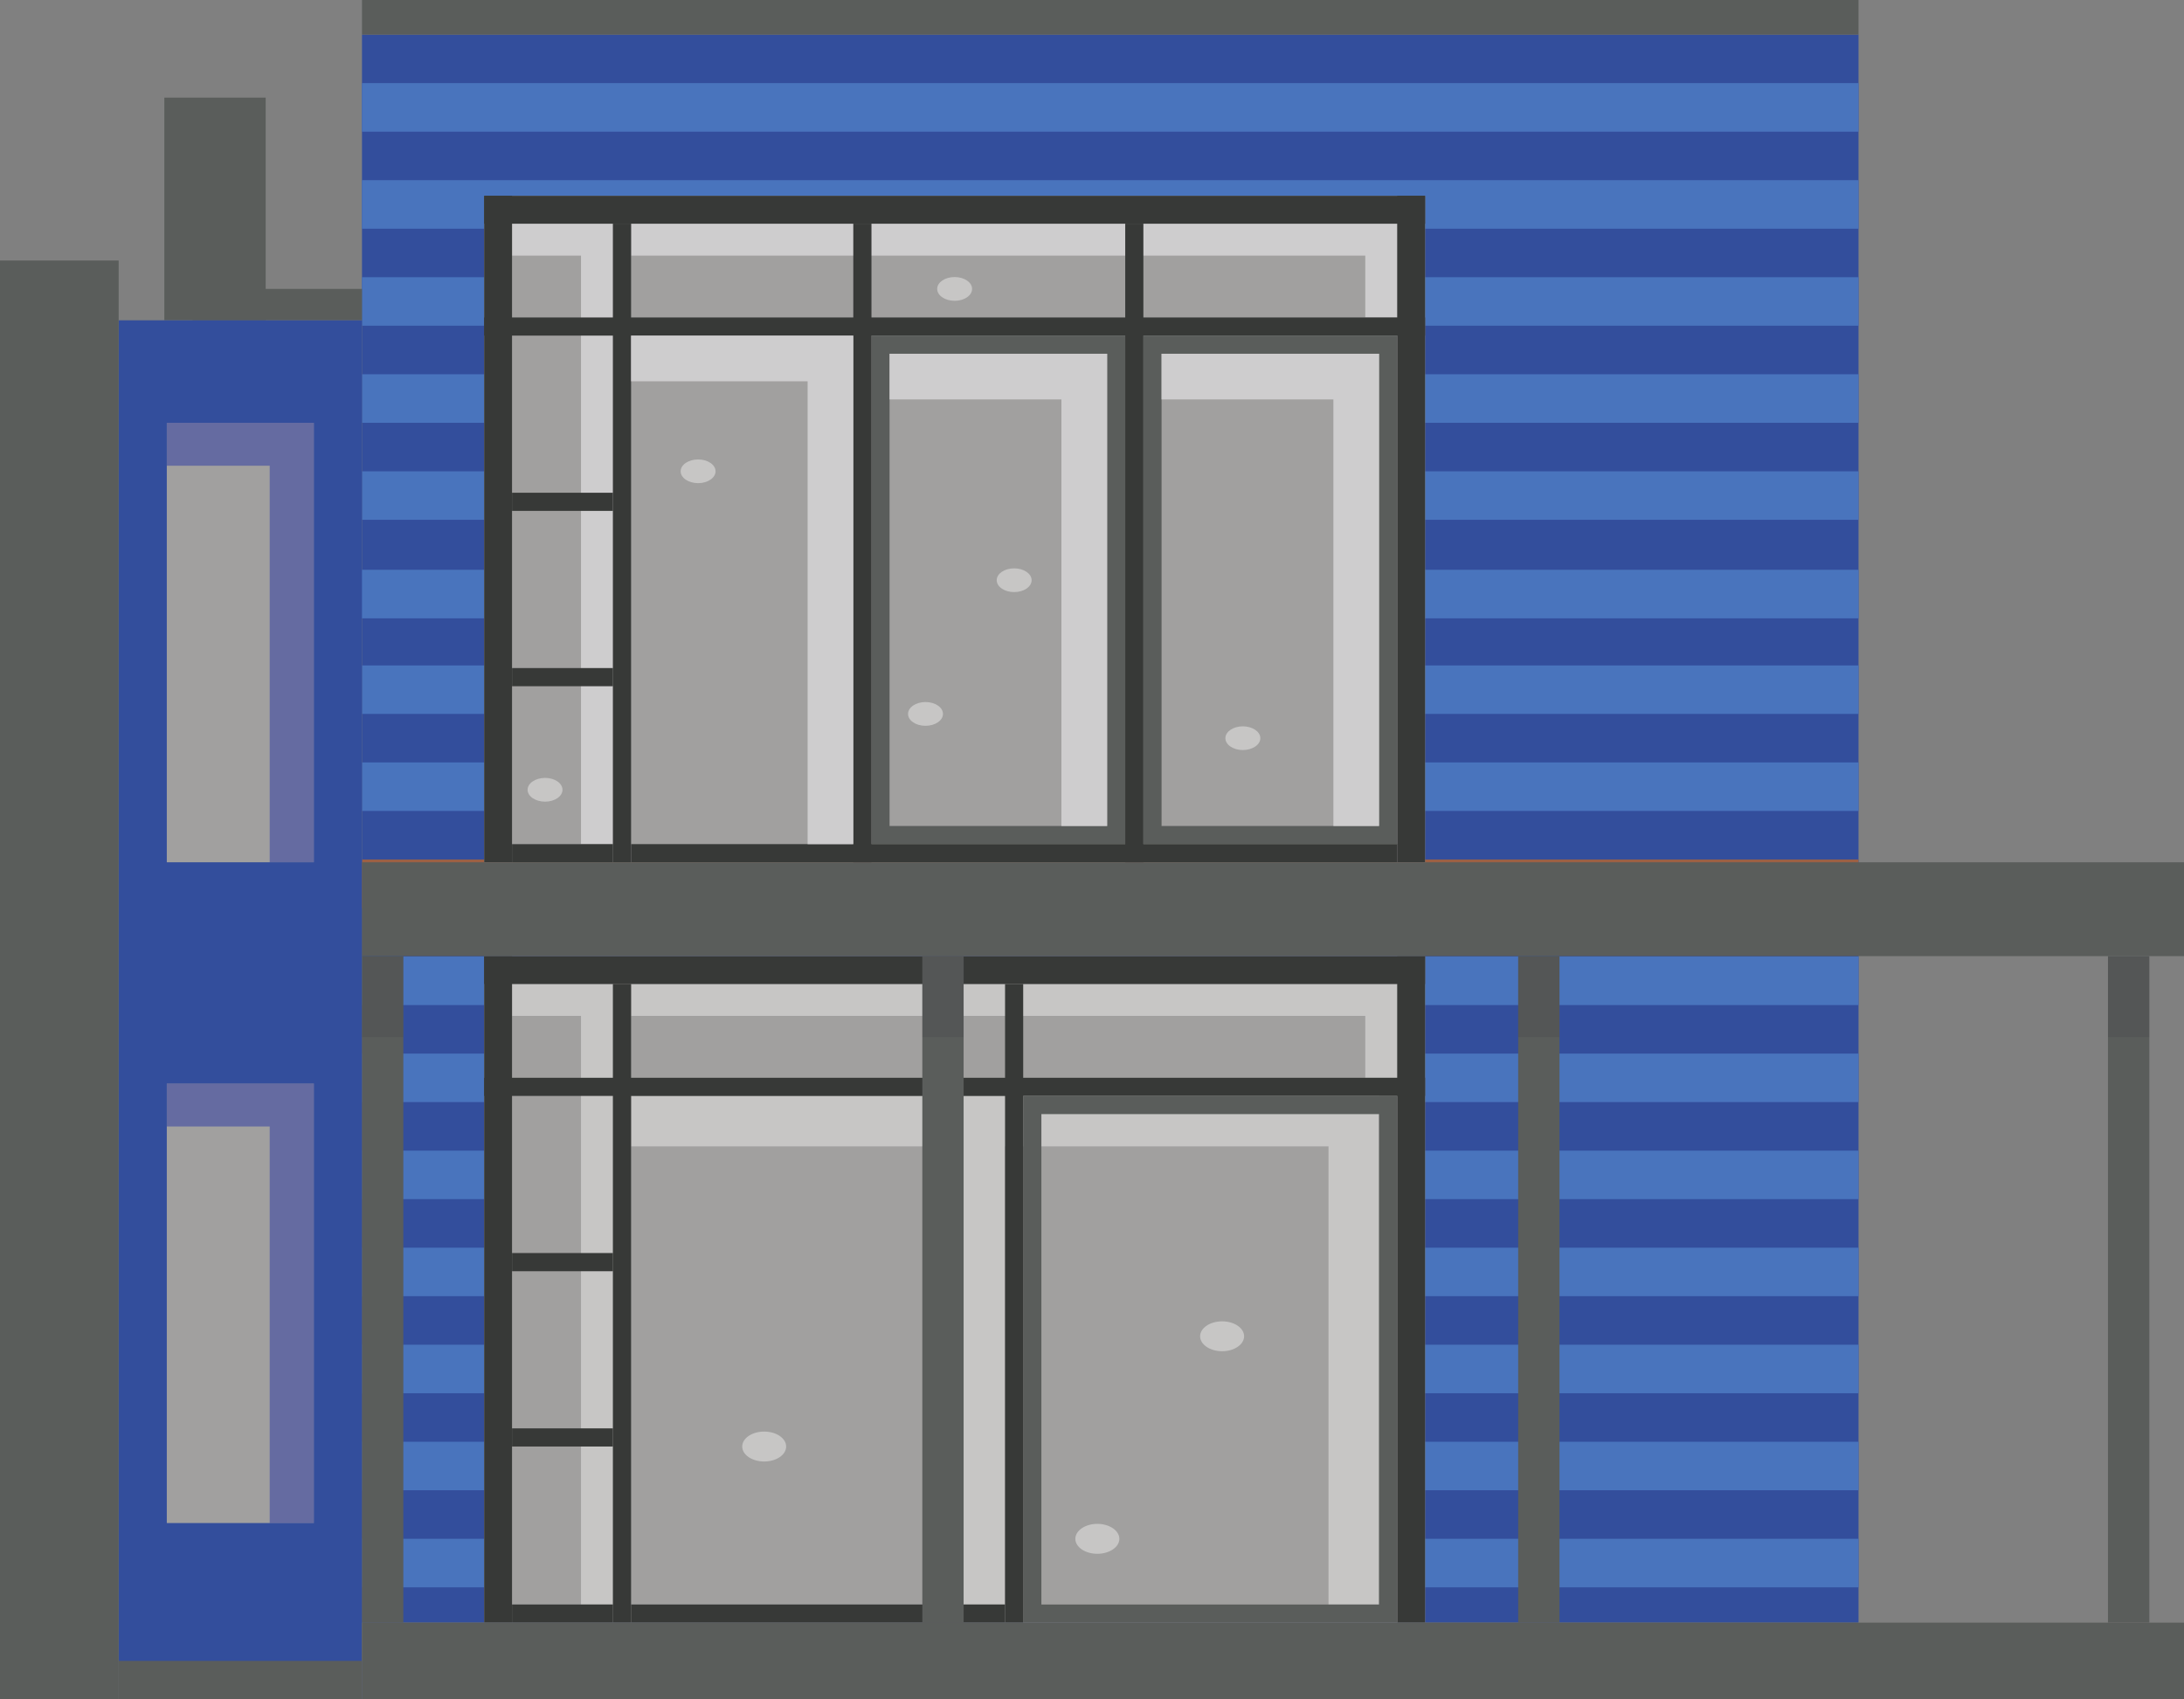 <?xml version="1.0" encoding="UTF-8"?> <svg xmlns="http://www.w3.org/2000/svg" viewBox="0 0 837.98 652.01"><rect x="0" y="0" width="837.98" height="652.01" fill="#808080" stroke="none"/><defs><style> .cls-1 { fill: #404042; mix-blend-mode: multiply; opacity: .2; } .cls-2 { fill: #fff; } .cls-2, .cls-3 { opacity: .4; } .cls-4 { fill: #9c6045; } .cls-5 { fill: #4974bd; } .cls-6 { fill: #334e9c; } .cls-7 { fill: #a1a09f; } .cls-8 { fill: #373937; } .cls-9 { fill: none; isolation: isolate; } .cls-10 { fill: #cecdce; } .cls-3 { fill: #0a1ca6; } .cls-11 { fill: #5a5d5b; } </style></defs><g class="cls-9"><g id="Calque_2" data-name="Calque 2"><g id="Calque_1-2" data-name="Calque 1"><g><rect class="cls-6" x="138.89" y="13.28" width="574.21" height="609.37"></rect><rect class="cls-5" x="138.89" y="31.89" width="574.21" height="18.64"></rect><rect class="cls-5" x="138.89" y="69.14" width="574.21" height="18.62"></rect><rect class="cls-5" x="138.89" y="106.37" width="574.21" height="18.61"></rect><rect class="cls-5" x="138.89" y="143.61" width="574.21" height="18.63"></rect><rect class="cls-5" x="138.89" y="180.85" width="574.21" height="18.61"></rect><rect class="cls-5" x="137.69" y="218.64" width="575.42" height="18.63"></rect><rect class="cls-5" x="138.89" y="255.34" width="574.21" height="18.61"></rect><rect class="cls-5" x="138.89" y="292.56" width="574.21" height="18.62"></rect><rect class="cls-4" x="138.89" y="329.81" width="574.21" height="18.62"></rect><rect class="cls-5" x="138.89" y="367.05" width="574.21" height="18.62"></rect><rect class="cls-5" x="138.89" y="404.29" width="574.21" height="18.61"></rect><rect class="cls-5" x="138.89" y="441.53" width="574.21" height="18.61"></rect><rect class="cls-5" x="138.89" y="478.77" width="574.21" height="18.6"></rect><rect class="cls-5" x="138.89" y="516" width="574.21" height="18.62"></rect><rect class="cls-5" x="138.89" y="553.24" width="574.21" height="18.61"></rect><rect class="cls-5" x="138.89" y="590.48" width="574.21" height="18.62"></rect><g><rect class="cls-7" x="185.78" y="366.9" width="361.01" height="255.75"></rect><polygon class="cls-2" points="529.13 420.54 385.63 420.54 385.63 420.54 366.3 420.54 366.3 420.54 242.15 420.54 242.15 439.89 366.3 439.89 366.3 615.68 385.63 615.68 385.63 439.89 509.74 439.89 509.74 615.68 529.1 615.68 529.1 439.89 529.13 439.89 529.13 420.54"></polygon><polygon class="cls-2" points="523.84 377.58 242.15 377.58 242.15 389.82 523.84 389.82 523.84 413.57 536.11 413.57 536.11 389.82 536.11 377.58 523.84 377.58"></polygon><polygon class="cls-2" points="222.92 377.58 196.46 377.58 196.46 389.82 222.92 389.82 222.92 615.68 235.18 615.68 235.18 389.82 235.18 377.58 222.92 377.58"></polygon><rect class="cls-8" x="185.78" y="366.9" width="10.68" height="255.75"></rect><rect class="cls-8" x="536.11" y="366.9" width="10.68" height="255.75"></rect><rect class="cls-8" x="360.94" y="191.74" width="10.69" height="361.01" transform="translate(738.52 5.96) rotate(90)"></rect><rect class="cls-8" x="362.8" y="236.55" width="6.96" height="361.01" transform="translate(783.34 50.77) rotate(90)"></rect><rect class="cls-8" x="212.33" y="464.95" width="6.98" height="38.72" transform="translate(700.14 268.49) rotate(90)"></rect><rect class="cls-8" x="212.34" y="532.23" width="6.96" height="38.72" transform="translate(767.41 335.76) rotate(90)"></rect><rect class="cls-8" x="212.34" y="599.81" width="6.97" height="38.72" transform="translate(834.99 403.34) rotate(90)"></rect><rect class="cls-8" x="310.4" y="547.43" width="6.97" height="143.48" transform="translate(933.05 305.28) rotate(90)"></rect><path class="cls-11" d="m392.59,420.54v202.11h143.52v-202.11h-143.52Zm136.54,195.15h-129.56v-188.18h129.56v188.18Z"></path><rect class="cls-8" x="235.18" y="377.58" width="6.96" height="245.07"></rect><rect class="cls-8" x="385.63" y="377.58" width="6.96" height="245.07"></rect></g><rect class="cls-11" x="63.05" y="37.46" width="38.89" height="85.44"></rect><rect class="cls-11" x="73.93" y="110.86" width="64.96" height="12.05"></rect><rect class="cls-6" x="45.53" y="122.91" width="93.36" height="529.1"></rect><rect class="cls-11" y="99.97" width="45.53" height="552.04"></rect><rect class="cls-11" x="808.81" y="366.9" width="15.86" height="255.75"></rect><rect class="cls-11" x="138.89" y="622.65" width="699.09" height="29.36"></rect><rect class="cls-11" x="138.89" y="330.88" width="699.09" height="36.01"></rect><rect class="cls-11" x="138.89" y="0" width="574.21" height="13.28"></rect><path class="cls-2" d="m301.64,555.07c0,3.17-3.76,5.74-8.43,5.74s-8.43-2.57-8.43-5.74,3.77-5.74,8.43-5.74,8.43,2.57,8.43,5.74Z"></path><path class="cls-2" d="m477.35,512.77c0,3.16-3.8,5.73-8.43,5.73s-8.45-2.57-8.45-5.73,3.78-5.74,8.45-5.74,8.43,2.56,8.43,5.74Z"></path><path class="cls-2" d="m429.49,590.48c0,3.16-3.78,5.75-8.46,5.75s-8.43-2.59-8.43-5.75,3.8-5.74,8.43-5.74,8.46,2.58,8.46,5.74Z"></path><rect class="cls-7" x="185.78" y="75.13" width="361.01" height="255.75"></rect><polygon class="cls-10" points="536.11 98.08 536.11 121.82 523.84 121.82 523.84 98.08 242.15 98.08 242.15 85.83 523.84 85.83 536.11 85.83 536.11 98.08"></polygon><polygon class="cls-10" points="222.92 85.83 196.46 85.83 196.46 98.08 222.92 98.08 222.92 323.92 235.18 323.92 235.18 98.08 235.18 85.83 222.92 85.83"></polygon><rect class="cls-8" x="185.78" y="75.13" width="10.68" height="255.75"></rect><rect class="cls-8" x="536.11" y="75.13" width="10.68" height="255.75"></rect><rect class="cls-8" x="360.94" y="-100.02" width="10.7" height="361.01" transform="translate(446.77 -285.8) rotate(90)"></rect><rect class="cls-8" x="362.8" y="-55.2" width="6.96" height="361.01" transform="translate(491.58 -240.98) rotate(90)"></rect><rect class="cls-8" x="212.34" y="173.21" width="6.96" height="38.72" transform="translate(408.39 -23.26) rotate(90)"></rect><path class="cls-11" d="m438.7,128.78v195.14h97.41v-195.14h-97.41Zm90.43,188.17h-83.45v-181.21h83.45v181.21Z"></path><path class="cls-11" d="m334.37,128.78v195.14h97.38v-195.14h-97.38Zm90.43,188.17h-83.48v-181.21h83.48v181.21Z"></path><rect class="cls-8" x="212.34" y="240.47" width="6.97" height="38.72" transform="translate(475.66 44.01) rotate(90)"></rect><rect class="cls-8" x="212.34" y="308.04" width="6.97" height="38.72" transform="translate(543.22 111.58) rotate(90)"></rect><rect class="cls-8" x="385.64" y="180.42" width="6.97" height="293.96" transform="translate(716.53 -61.73) rotate(90)"></rect><rect class="cls-8" x="235.18" y="85.83" width="6.96" height="245.06"></rect><rect class="cls-8" x="327.4" y="85.83" width="6.97" height="245.06"></rect><rect class="cls-8" x="431.74" y="85.83" width="6.96" height="245.06"></rect><polygon class="cls-10" points="445.67 135.75 445.67 153.27 511.61 153.27 511.61 316.95 529.13 316.95 529.13 153.27 529.13 147.35 529.13 135.75 445.67 135.75"></polygon><polygon class="cls-10" points="341.32 135.75 341.32 153.27 407.26 153.27 407.26 316.95 424.8 316.95 424.8 153.27 424.8 147.35 424.8 135.75 341.32 135.75"></polygon><polygon class="cls-10" points="242.15 128.78 242.15 146.31 309.87 146.31 309.87 323.92 327.4 323.92 327.4 153.27 327.4 147.35 327.4 128.78 242.15 128.78"></polygon><rect class="cls-11" x="582.51" y="366.9" width="15.85" height="255.75"></rect><rect class="cls-11" x="353.89" y="366.9" width="15.84" height="255.75"></rect><rect class="cls-11" x="138.89" y="366.9" width="15.86" height="255.75"></rect><rect class="cls-1" x="138.89" y="366.9" width="15.86" height="31.08"></rect><rect class="cls-1" x="353.89" y="366.9" width="15.84" height="31.08"></rect><rect class="cls-1" x="582.51" y="366.9" width="15.85" height="31.08"></rect><rect class="cls-1" x="808.81" y="366.9" width="15.86" height="31.08"></rect><rect class="cls-11" x="45.53" y="637.32" width="93.36" height="14.69"></rect><rect class="cls-7" x="64" y="162.24" width="56.42" height="168.64"></rect><rect class="cls-7" x="64" y="415.77" width="56.42" height="168.66"></rect><polygon class="cls-3" points="64 415.77 64 432.26 103.48 432.26 103.48 584.43 120.42 584.43 120.42 415.77 64 415.77"></polygon><polygon class="cls-3" points="64 162.24 64 178.71 103.48 178.71 103.48 330.88 120.42 330.88 120.42 162.24 64 162.24"></polygon><path class="cls-2" d="m215.82,303.06c0,2.51-2.99,4.56-6.69,4.56s-6.7-2.06-6.7-4.56,2.99-4.56,6.7-4.56,6.69,2.04,6.69,4.56Z"></path><path class="cls-2" d="m274.55,180.85c0,2.51-2.99,4.55-6.69,4.55s-6.7-2.04-6.7-4.55,2.99-4.55,6.7-4.55,6.69,2.03,6.69,4.55Z"></path><path class="cls-2" d="m372.98,110.86c0,2.53-2.99,4.57-6.69,4.57s-6.7-2.04-6.7-4.57,2.98-4.55,6.7-4.55,6.69,2.03,6.69,4.55Z"></path><path class="cls-2" d="m361.81,273.95c0,2.52-3,4.56-6.71,4.56s-6.69-2.04-6.69-4.56,2.99-4.56,6.69-4.56,6.71,2.03,6.71,4.56Z"></path><path class="cls-2" d="m483.58,283.26c0,2.52-3.02,4.55-6.71,4.55s-6.7-2.03-6.7-4.55,3.02-4.55,6.7-4.55,6.71,2.04,6.71,4.55Z"></path><path class="cls-2" d="m395.82,222.64c0,2.52-2.99,4.56-6.7,4.56s-6.69-2.04-6.69-4.56,2.98-4.55,6.69-4.55,6.7,2.03,6.7,4.55Z"></path></g></g></g></g></svg> 